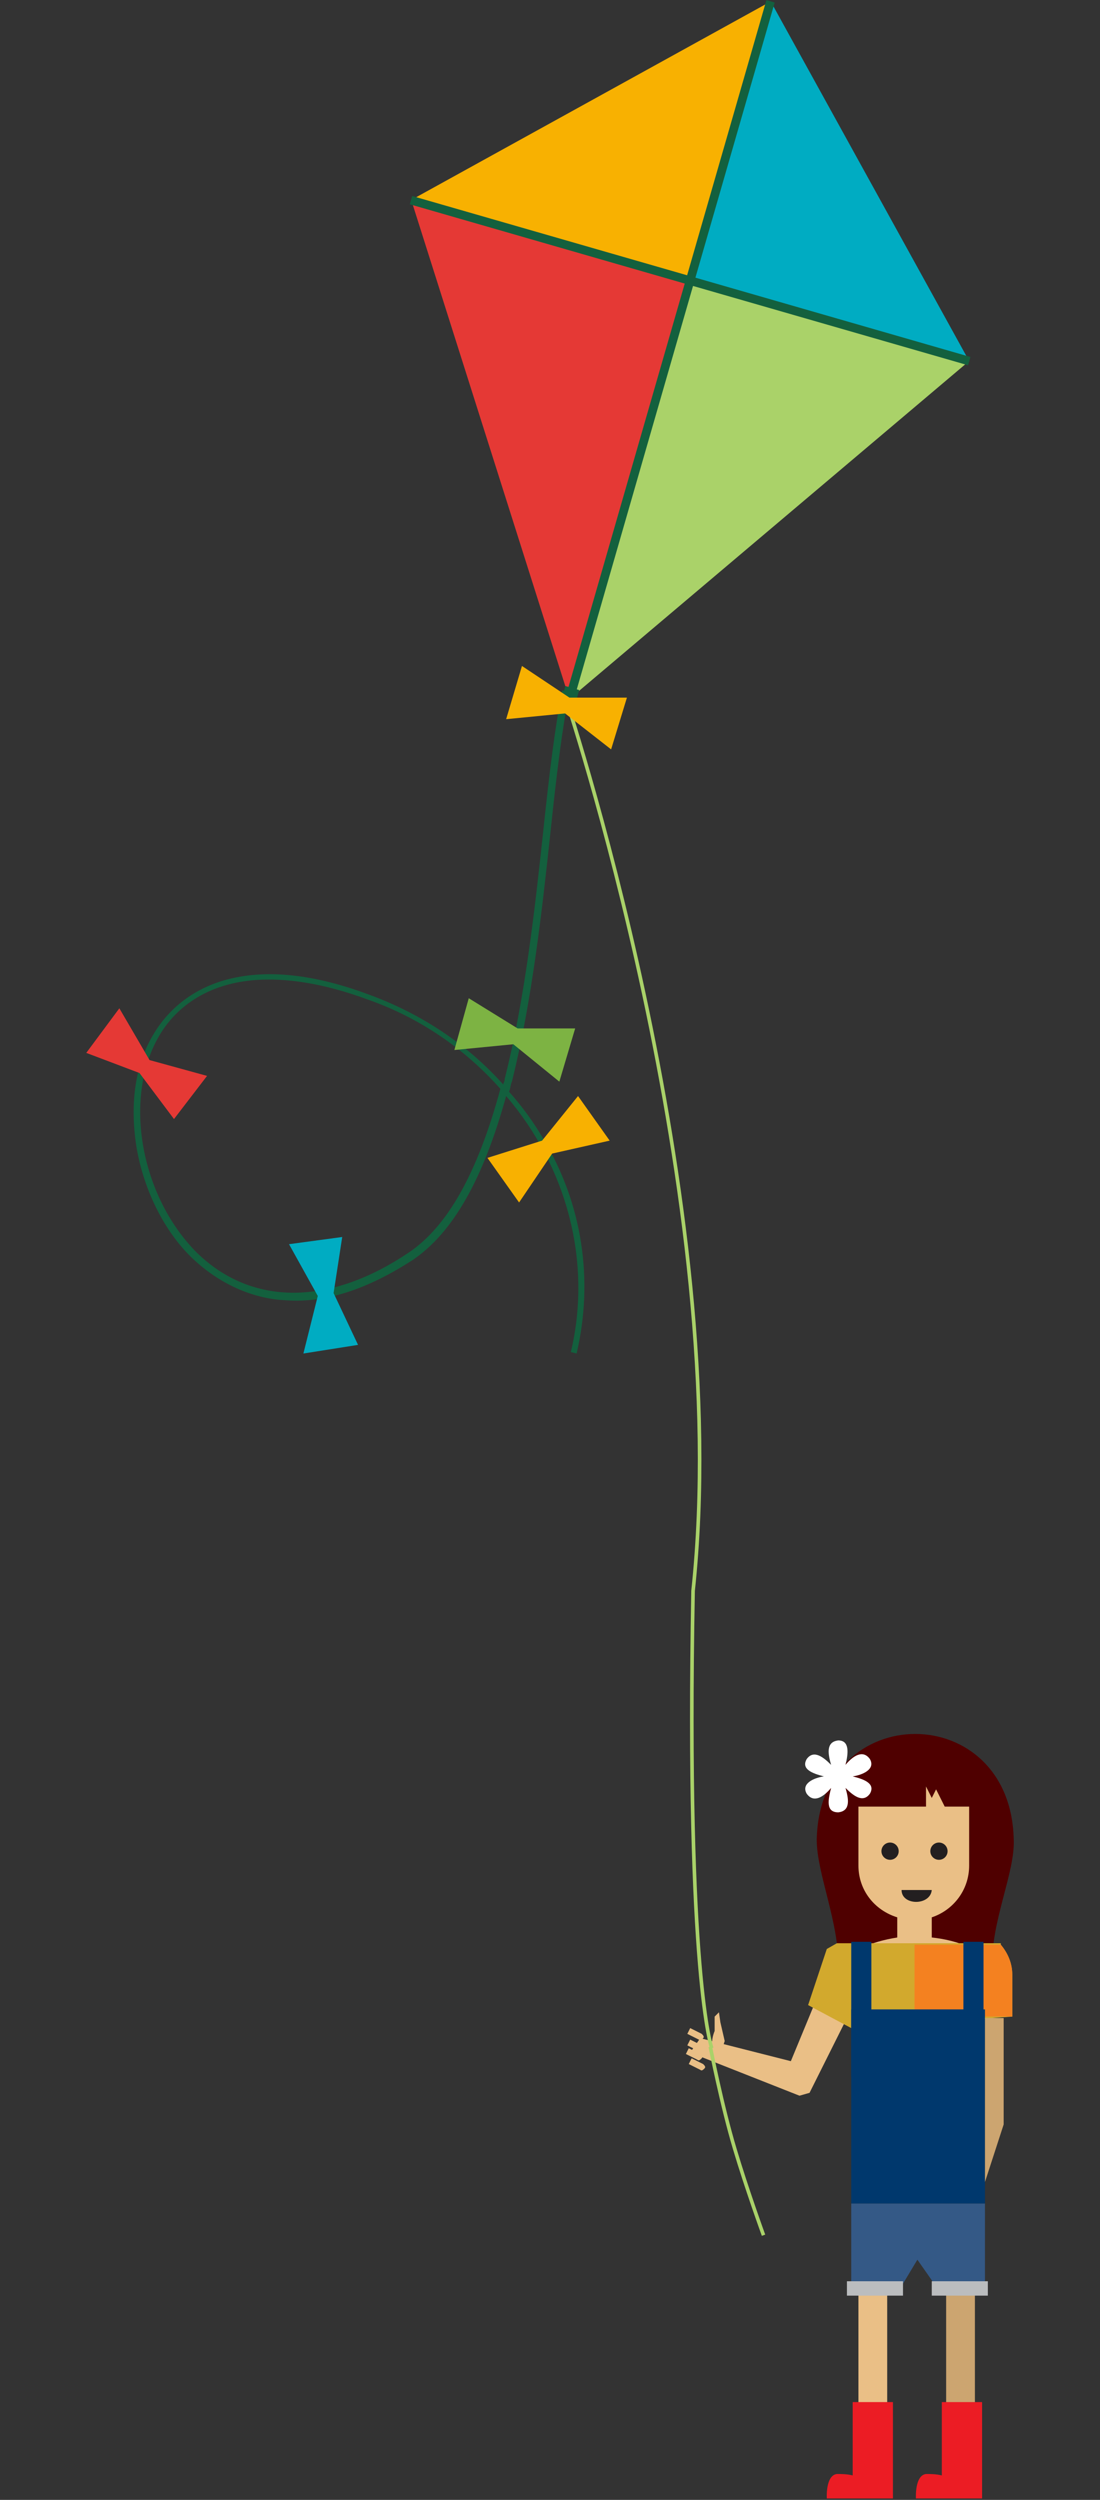 <svg version="1.1" id="Layer_1" xmlns="http://www.w3.org/2000/svg" xmlns:xlink="http://www.w3.org/1999/xlink" x="0px" y="0px"
	 viewBox="0 0 76.5 173.8" style="enable-background:new 0 0 76.5 173.8;" xml:space="preserve">
<rect x="0" y="0" width="76.5" height="173.8" fill="#333333" stroke="none"/>
<polygon style="fill-rule:evenodd;clip-rule:evenodd;fill:#EABF86;" points="56.9,138.7 55,143.3 48.7,141.7 48,142.7 55.6,145.7 
	56.3,145.5 59.3,139.5 "/>
<path style="fill-rule:evenodd;clip-rule:evenodd;fill:#4F0000;" d="M56.8,127.9c0,2.4,1.6,5.8,1.5,9l10.7-0.1
	c-0.1-3.2,1.6-6.6,1.5-8.9C70.3,118.1,57,118.1,56.8,127.9z"/>
<path style="fill-rule:evenodd;clip-rule:evenodd;fill:#EABF86;" d="M59.8,125.6h4.6v-1.4l0.4,0.8l0.3-0.6l0.6,1.2h1.7v4.1
	c0,1.7-1.1,3.1-2.6,3.6v1.4c1.9,0.2,3.5,0.9,4.2,1.9h-4.2h-2.4h-4.1c0.7-0.9,2.2-1.6,4.1-1.9v-1.4c-1.6-0.5-2.7-1.9-2.7-3.6V125.6z"
	/>
<path style="fill-rule:evenodd;clip-rule:evenodd;fill:#D2A92D;" d="M69.6,135.2c0.5,0.6,0.8,1.3,0.8,2.1v2.9L59.2,141l-3-1.6
	l1.3-3.9l0.7-0.4H69.6z"/>
<path style="fill-rule:evenodd;clip-rule:evenodd;fill:#F48120;" d="M69.6,135.2c0.5,0.6,0.8,1.3,0.8,2.1v2.9h-6.8v-5H69.6z"/>
<path style="fill-rule:evenodd;clip-rule:evenodd;fill:#FFFFFF;" d="M57.8,124.3c-0.5,0.6-1.2,1.1-1.7,0.4c-0.4-0.7,0.5-1.1,1.2-1.2
	c-0.8-0.2-1.6-0.5-1.2-1.2c0.5-0.7,1.2-0.1,1.7,0.4c-0.2-0.7-0.4-1.6,0.5-1.7c0.8,0,0.7,0.9,0.5,1.7c0.5-0.6,1.2-1.1,1.7-0.4
	c0.4,0.7-0.5,1.1-1.2,1.2c0.8,0.2,1.6,0.5,1.2,1.2c-0.5,0.7-1.2,0.1-1.7-0.4c0.2,0.7,0.4,1.6-0.5,1.7
	C57.4,126,57.6,125.1,57.8,124.3z"/>
<circle style="fill-rule:evenodd;clip-rule:evenodd;fill:#231F20;" cx="61.9" cy="128.7" r="0.6"/>
<circle style="fill-rule:evenodd;clip-rule:evenodd;fill:#231F20;" cx="65.3" cy="128.7" r="0.6"/>
<path style="fill-rule:evenodd;clip-rule:evenodd;fill:#231F20;" d="M62.7,131.4h2.1C64.7,132.5,62.7,132.5,62.7,131.4z"/>
<rect x="59.2" y="135" style="fill-rule:evenodd;clip-rule:evenodd;fill:#00386D;" width="1.4" height="9.4"/>
<rect x="67" y="135" style="fill-rule:evenodd;clip-rule:evenodd;fill:#00386D;" width="1.4" height="9.4"/>
<rect x="59.2" y="139.7" style="fill-rule:evenodd;clip-rule:evenodd;fill:#00386D;" width="9.3" height="13.5"/>
<polygon style="fill-rule:evenodd;clip-rule:evenodd;fill:#345986;" points="59.2,159.1 62.6,159.1 63.8,157.1 65.2,159.1 
	68.5,159.1 68.5,153.2 59.2,153.2 "/>
<path style="fill-rule:evenodd;clip-rule:evenodd;fill:#EABF86;" d="M47.8,141.4l0.2-0.4l0.8,0.4c0.1,0.1,0.2,0.2,0.1,0.3l0,0
	c-0.1,0.1-0.2,0.2-0.3,0.1L47.8,141.4z"/>
<path style="fill-rule:evenodd;clip-rule:evenodd;fill:#EABF86;" d="M47.8,142.2l0.2-0.4l0.8,0.4c0.1,0.1,0.2,0.2,0.1,0.3v0
	c-0.1,0.1-0.2,0.2-0.3,0.1L47.8,142.2z"/>
<path style="fill-rule:evenodd;clip-rule:evenodd;fill:#EABF86;" d="M47.7,142.8l0.2-0.4l0.8,0.4c0.1,0.1,0.2,0.2,0.1,0.3l0,0
	c-0.1,0.1-0.2,0.2-0.3,0.1L47.7,142.8z"/>
<path style="fill-rule:evenodd;clip-rule:evenodd;fill:#EABF86;" d="M47.9,143.5l0.2-0.4l0.8,0.4c0.1,0.1,0.2,0.2,0.1,0.3h0
	c-0.1,0.1-0.2,0.2-0.3,0.1L47.9,143.5z"/>
<path style="fill-rule:evenodd;clip-rule:evenodd;fill:#EABF86;" d="M50.2,142.5c0,0-0.4,0-0.6-0.3c-0.2-0.3,0.1-1,0.1-1v-0.7v-0.3
	l0.3-0.3l0.1,0.7l0.3,1.3L50.2,142.5z"/>
<rect x="59.7" y="159.1" style="fill-rule:evenodd;clip-rule:evenodd;fill:#EABF86;" width="2" height="9.5"/>
<rect x="65.8" y="159.1" style="fill-rule:evenodd;clip-rule:evenodd;fill:#CCA570;" width="2" height="9.5"/>
<polygon style="fill-rule:evenodd;clip-rule:evenodd;fill:#CCA570;" points="69.8,140.3 68.5,140.3 68.5,151.7 69.8,147.7 "/>
<path style="fill-rule:evenodd;clip-rule:evenodd;fill:#EC1C24;" d="M59.3,167h2.8v6.7h-2.8h-1.8c0,0-0.1-1.6,0.7-1.7
	c0.3,0,0.7,0,1.1,0.1V167z"/>
<rect x="58.9" y="158.6" style="fill-rule:evenodd;clip-rule:evenodd;fill:#BBBDBF;" width="3.9" height="1"/>
<rect x="64.8" y="158.6" style="fill-rule:evenodd;clip-rule:evenodd;fill:#BBBDBF;" width="3.9" height="1"/>
<path style="fill-rule:evenodd;clip-rule:evenodd;fill:#EC1C24;" d="M65.5,167h2.8v6.7h-2.8h-1.8c0,0-0.1-1.6,0.7-1.7
	c0.3,0,0.7,0,1.1,0.1V167z"/>
<path style="fill:none;stroke:#AAD269;stroke-width:0.25;stroke-miterlimit:10;" d="M49.4,142.3c0,0,0.8,4.1,1.7,7.1
	c0.8,2.7,2,6,2,6"/>
<g id="zmeu">
	<path style="fill:none;stroke:#AAD269;stroke-width:0.25;stroke-miterlimit:10;" d="M39.2,48.1c0,0,11.9,35.3,9,62.5
		c-0.5,26.8,1.3,31.8,1.3,31.8"/>
	<path style="fill:#13603E;" d="M40.1,94.1L39.7,94c1.5-6.3-0.3-12.9-4.5-17.8c-1.6,5.8-3.7,9.5-6.5,11.4c-3.1,2-6,3-8.8,2.8
		c-2.4-0.1-4.7-1.2-6.5-2.9c-2-1.9-3.4-4.8-3.9-7.7c-0.5-3.1-0.1-5.9,1.3-8.1c1.2-1.9,3.1-3.2,5.4-3.7c2.7-0.6,5.9-0.2,9.6,1.2
		c3.5,1.3,6.7,3.4,9.2,6.2c0-0.1,0.1-0.2,0.1-0.4c1.4-5.5,2.1-11.8,2.7-17.4c0.4-3.8,0.8-7.1,1.3-9.6l0.5,0.1
		c-0.5,2.5-0.9,5.8-1.3,9.6c-0.6,5.6-1.3,11.9-2.7,17.5c-0.1,0.2-0.1,0.5-0.2,0.7c0.9,1,1.7,2.1,2.4,3.3
		C40.5,83.7,41.3,89,40.1,94.1z M18.7,68.1c-4.3,0-6.5,2.1-7.5,3.7c-2.7,4.3-1.5,11.3,2.5,15.3c3.8,3.7,9.2,3.7,14.7,0
		c2.7-1.8,4.8-5.5,6.4-11.4c-2.4-2.7-5.5-4.9-9.2-6.2C22.9,68.5,20.6,68.1,18.7,68.1z"/>
	<rect x="46.4" y="41" transform="matrix(0.277 -0.961 0.961 0.277 -5.743 75.068)" width="1.2" height="0.8"/>
	<polygon style="fill:#00ACC2;" points="67.4,25.1 53.6,0.1 48,19.5 	"/>
	<polygon style="fill:#F8B101;" points="53.6,0.1 28.6,13.9 48,19.5 	"/>
	<polygon style="fill:#AAD269;" points="67.4,25.1 48,19.5 39.6,48.6 67.4,25.1 	"/>
	<polygon style="fill:#E53935;" points="28.6,13.9 28.6,13.9 39.6,48.6 48,19.5 	"/>
	
		<rect x="27.8" y="19.2" transform="matrix(0.961 0.277 -0.277 0.961 7.268 -12.525)" style="fill:#13603E;" width="40.4" height="0.6"/>
	
		<rect x="46.3" y="-0.9" transform="matrix(0.961 0.277 -0.277 0.961 8.556 -11.95)" style="fill:#13603E;" width="0.6" height="50.5"/>
	
		<rect x="38.7" y="48.1" transform="matrix(0.277 -0.961 0.961 0.277 -18.066 73.102)" style="fill:#13603E;" width="1.6" height="1"/>
	<polygon style="fill:#F8B101;" points="43.6,48.5 39.6,48.5 36.3,46.3 35.2,50 39.3,49.6 42.5,52.1 	"/>
	<polygon style="fill:#7DB343;" points="40,71.5 36,71.5 32.6,69.4 31.6,73 35.7,72.6 38.9,75.2 	"/>
	<polygon style="fill:#00ACC2;" points="24.9,93.5 23.2,89.9 23.8,86 20.1,86.5 22.1,90.1 21.1,94.1 	"/>
	<polygon style="fill:#E53935;" points="6,73.2 9.7,74.6 12.1,77.8 14.4,74.8 10.4,73.7 8.3,70.1 	"/>
	<polygon style="fill:#F8B101;" points="40.2,76.2 37.7,79.3 33.9,80.5 36.1,83.6 38.4,80.2 42.4,79.3 	"/>
</g>
</svg>